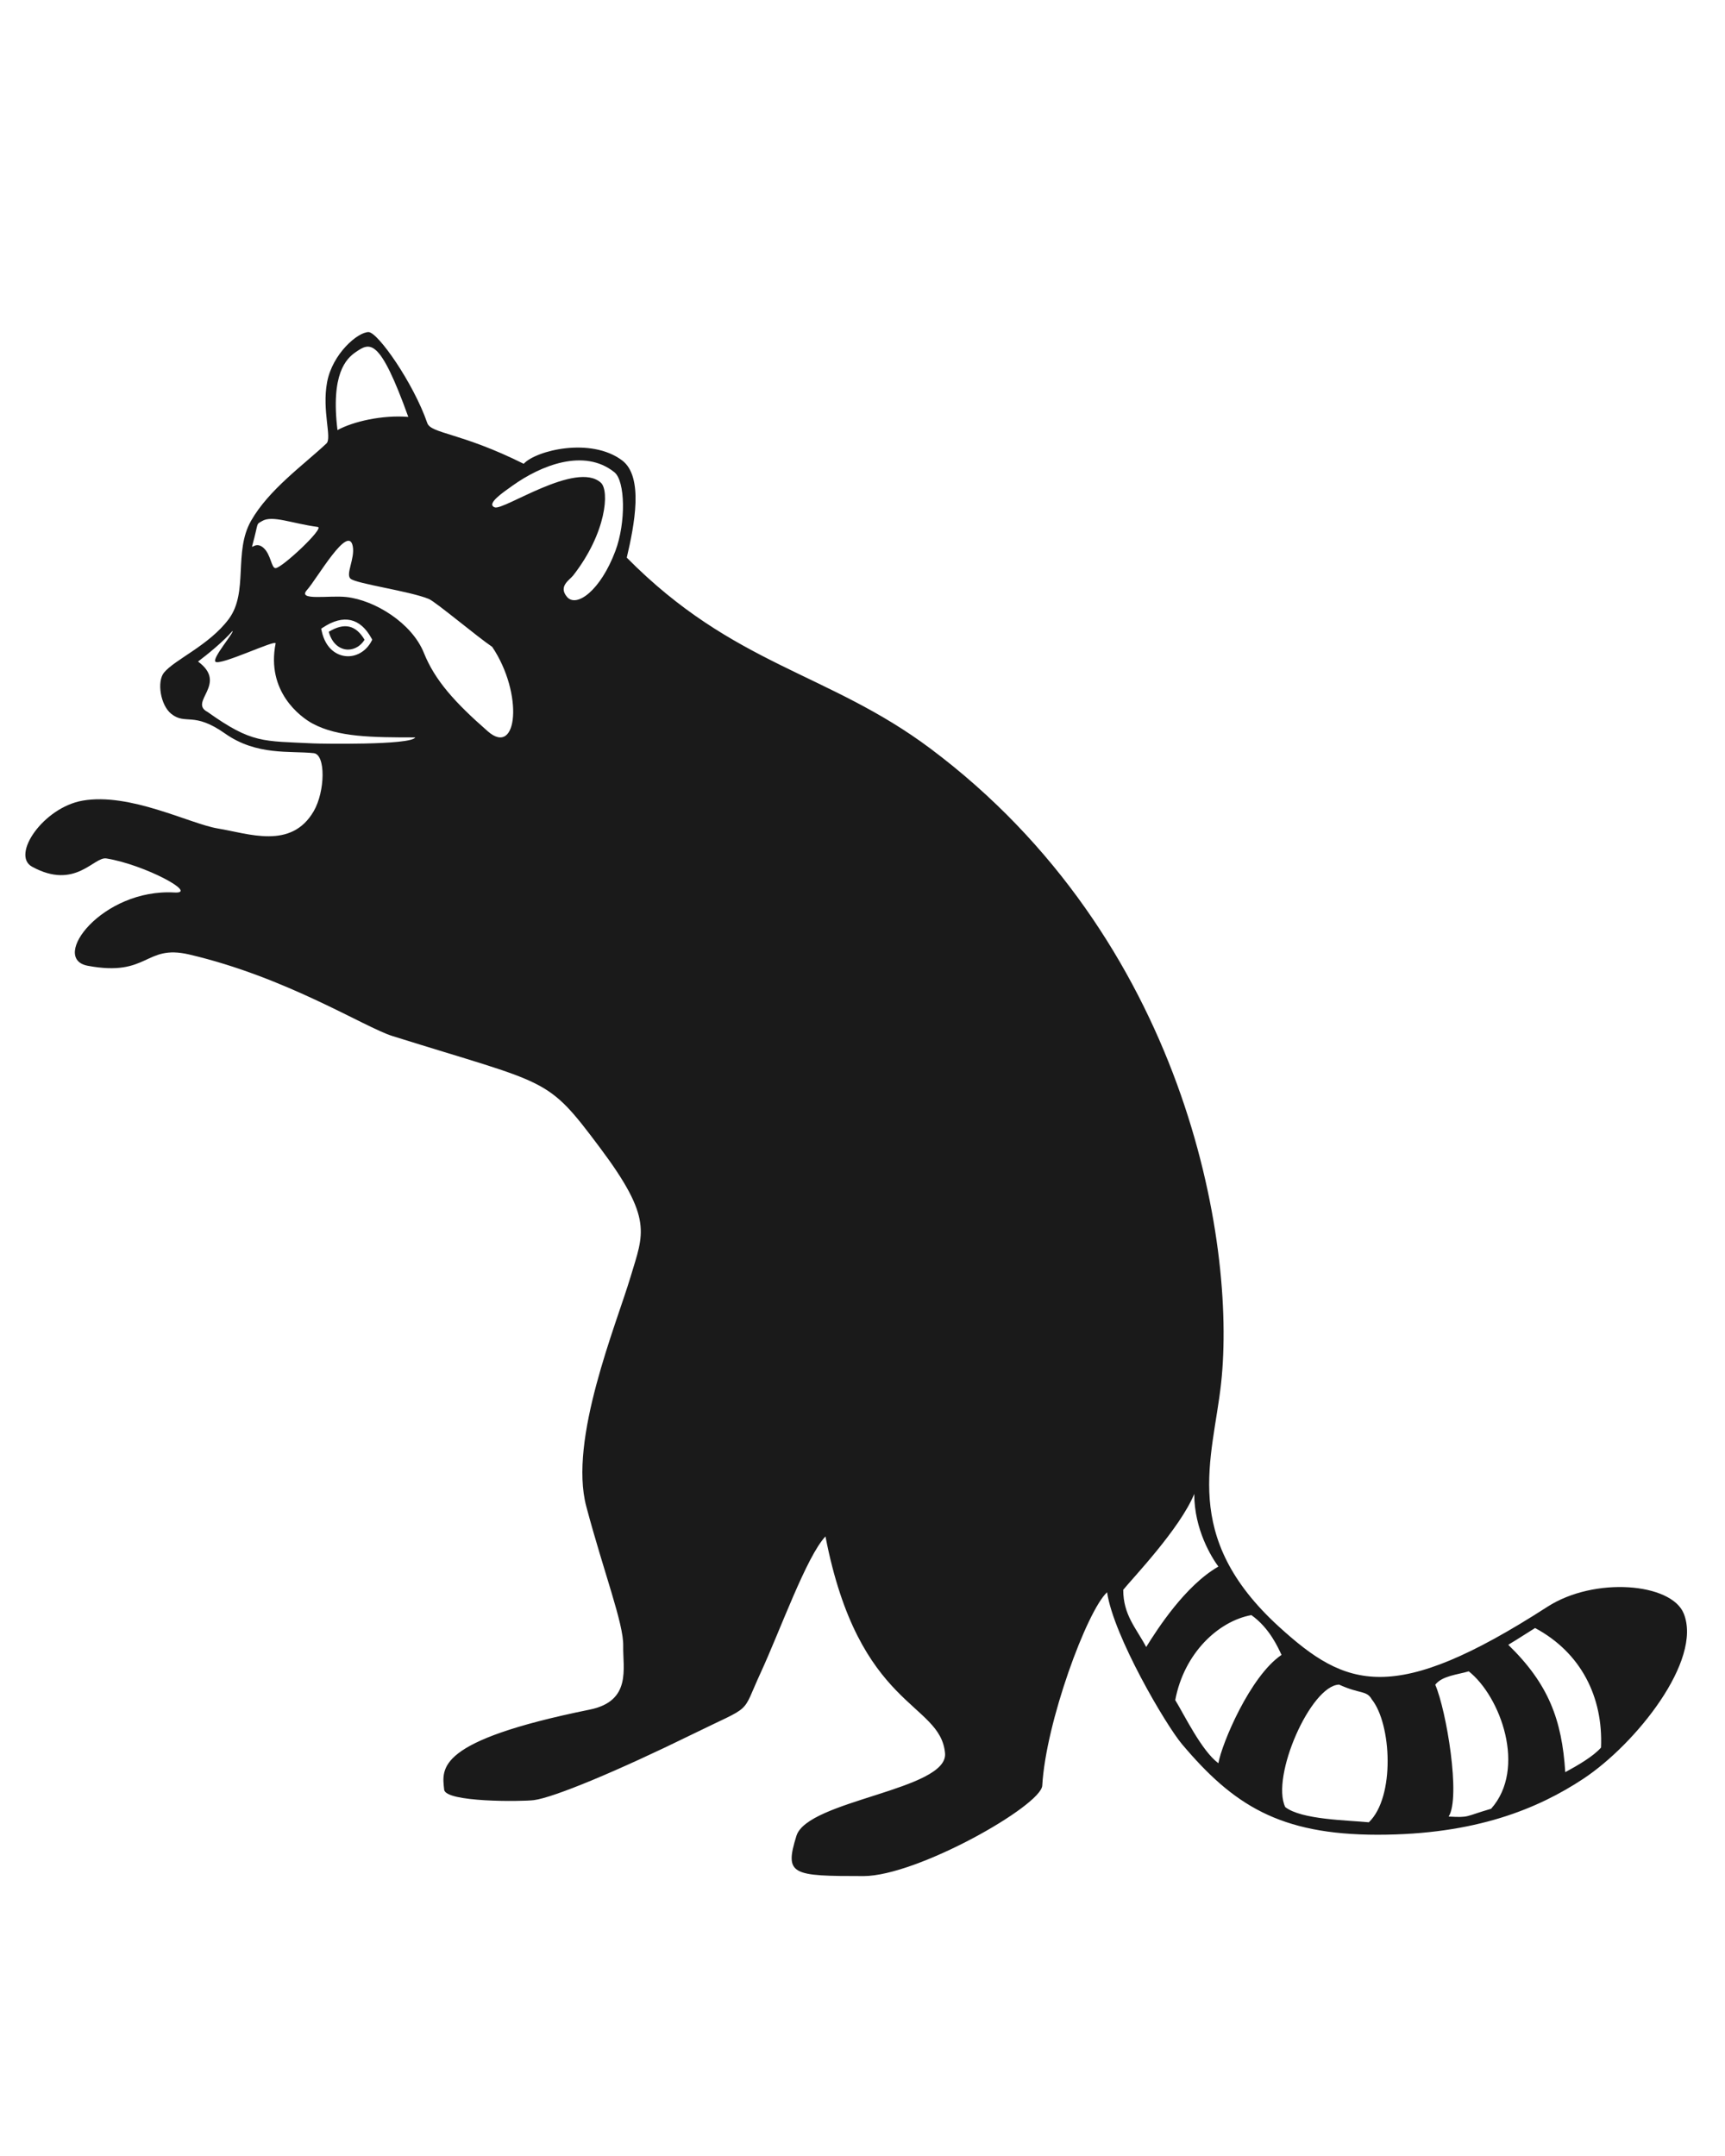 <?xml version="1.0" encoding="UTF-8" standalone="no"?>
<svg
   xmlns:dc="http://purl.org/dc/elements/1.1/"
   xmlns:cc="http://creativecommons.org/ns#"
   xmlns:rdf="http://www.w3.org/1999/02/22-rdf-syntax-ns#"
   xmlns:svg="http://www.w3.org/2000/svg"
   xmlns="http://www.w3.org/2000/svg"
   xmlns:sodipodi="http://sodipodi.sourceforge.net/DTD/sodipodi-0.dtd"
   xmlns:inkscape="http://www.inkscape.org/namespaces/inkscape"
   version="1.1"
   x="0px"
   y="0px"
   viewBox="0 0 100 125"
   enable-background="new 0 0 100 100"
   xml:space="preserve"
   id="svg12"
   sodipodi:docname="logo.svg"
   inkscape:version="0.92.1 r15371"><defs
     id="defs16" /><sodipodi:namedview
     pagecolor="#ffffff"
     bordercolor="#666666"
     borderopacity="1"
     objecttolerance="10"
     gridtolerance="10"
     guidetolerance="10"
     inkscape:pageopacity="0"
     inkscape:pageshadow="2"
     inkscape:window-width="716"
     inkscape:window-height="480"
     id="namedview14"
     showgrid="false"
     inkscape:zoom="1.894057"
     inkscape:cx="128.79164"
     inkscape:cy="73.968553"
     inkscape:window-x="0"
     inkscape:window-y="0"
     inkscape:window-maximized="0"
     inkscape:current-layer="svg12"
     inkscape:object-paths="false"
     inkscape:snap-smooth-nodes="false"
     inkscape:snap-bbox="true"
     inkscape:bbox-nodes="false"
     inkscape:snap-bbox-edge-midpoints="false"
     inkscape:snap-bbox-midpoints="false"
     inkscape:snap-nodes="false" /><g
     id="g6"
     transform="translate(-0.53,13.771)"
     style="fill:#000000;fill-opacity:0.898"><path
       d="M 98.137,79.776 C 97.418,78.003 92.963,77.628 90.235,79.387 81.294,85.153 78.557,84.076 74.686,80.554 68.92,75.306 70.838,70.818 71.318,66.432 72.223,58.138 69.18,40.648 54.475,29.636 48.542,25.193 43.072,24.842 36.864,18.56 37.306,16.679 37.859,13.871 36.594,12.922 34.78,11.561 31.605,12.338 30.889,13.119 27.262,11.306 25.516,11.376 25.3,10.756 24.495,8.433 22.433,5.483 21.894,5.483 c -0.628,0 -2.094,1.257 -2.402,2.905 -0.309,1.651 0.295,3.242 -0.038,3.553 -1.336,1.254 -3.332,2.666 -4.368,4.479 -1.037,1.814 -0.134,4.142 -1.296,5.701 -1.138,1.527 -3.143,2.35 -3.757,3.11 -0.414,0.512 -0.207,1.889 0.432,2.391 0.837,0.658 1.275,-0.16 3.112,1.136 1.836,1.296 3.773,0.992 5.138,1.137 0.706,0.074 0.667,2.221 0,3.368 -1.304,2.239 -3.762,1.296 -5.557,1 C 11.541,33.996 8.072,32.169 5.32,32.648 3.042,33.044 1.158,35.804 2.388,36.478 4.901,37.854 5.966,35.881 6.697,36 c 2.213,0.358 5.372,2.055 3.949,1.974 -4.188,-0.239 -7.261,3.832 -5.026,4.249 3.53,0.659 3.291,-1.257 5.863,-0.658 5.653,1.315 10.18,4.224 11.788,4.728 9.154,2.87 8.917,2.313 12.026,6.46 3.109,4.146 2.539,4.983 1.795,7.479 -0.838,2.812 -3.609,9.456 -2.573,13.343 1.036,3.888 2.167,6.787 2.139,8.083 -0.027,1.295 0.499,3.196 -1.943,3.691 -8.939,1.814 -8.569,3.398 -8.436,4.642 0.079,0.735 4.48,0.695 5.196,0.606 1.164,-0.147 4.903,-1.713 9.2,-3.822 3.586,-1.763 2.785,-1.037 3.951,-3.563 1.133,-2.457 2.655,-6.739 3.757,-7.904 1.943,10.041 6.658,9.563 6.932,12.568 0.194,2.137 -7.969,2.719 -8.616,4.793 -0.711,2.279 -0.258,2.331 3.888,2.331 3.11,0 10.301,-4.081 10.364,-5.247 0.204,-3.659 2.591,-10.139 3.758,-11.208 0.373,2.544 3.415,7.709 4.341,8.805 2.955,3.505 5.636,5.253 11.337,5.253 5.701,0 9.315,-1.52 11.92,-3.238 3.044,-2.01 6.93,-6.868 5.83,-9.589 z M 21.148,6.646 C 21.979,6.076 22.527,5.755 24.199,10.4 22.696,10.279 21,10.666 20.094,11.165 19.696,7.908 20.597,7.024 21.148,6.646 Z m -5.997,11.228 c 0.396,-1.438 0.193,-1.209 0.573,-1.436 0.595,-0.356 1.738,0.145 3.229,0.342 0.408,0.054 -2.086,2.388 -2.449,2.388 -0.249,0 -0.263,-0.784 -0.696,-1.173 -0.433,-0.39 -0.715,0.088 -0.657,-0.121 z m 3.556,11.457 c -2.95,-0.148 -3.563,0.015 -6.147,-1.827 -1.118,-0.58 1.218,-1.619 -0.549,-2.92 0.572,-0.433 1.454,-1.149 1.999,-1.774 0.11,0.07 -1.156,1.539 -1,1.774 0.2,0.3 3.551,-1.315 3.498,-1.05 -0.55,2.779 1.419,4.256 2.145,4.647 1.465,0.788 3.452,0.802 5.951,0.802 -0.25,0.462 -5.56,0.365 -5.897,0.348 z m 0.442,-6.652 0.111,-0.073 c 1.182,-0.775 2.149,-0.555 2.799,0.619 l 0.051,0.092 -0.049,0.093 c -0.284,0.535 -0.803,0.867 -1.354,0.867 -0.587,0 -1.297,-0.386 -1.529,-1.468 z m 9.663,5.953 c -1.924,-1.682 -3.071,-2.962 -3.708,-4.548 -0.699,-1.741 -2.851,-3.056 -4.487,-3.24 -0.999,-0.113 -2.874,0.241 -2.292,-0.407 0.583,-0.648 2.41,-3.882 2.657,-2.527 0.13,0.712 -0.436,1.623 -0.126,1.875 0.36,0.294 3.43,0.716 4.53,1.169 0.396,0.163 2.808,2.194 3.678,2.779 1.824,2.718 1.476,6.408 -0.252,4.899 z m 7.394,-10.463 c -0.862,2.3 -2.256,3.315 -2.806,2.667 -0.521,-0.616 0.152,-0.98 0.354,-1.238 1.937,-2.481 2.112,-4.923 1.61,-5.381 -1.419,-1.295 -5.636,1.621 -6.154,1.427 -0.519,-0.195 0.485,-0.868 1.046,-1.268 1.617,-1.154 4.13,-2.182 5.892,-0.767 0.633,0.508 0.671,2.923 0.058,4.56 z m 29.439,60.233 c 0.52,-0.647 3.281,-3.527 4.117,-5.558 0,2.073 1.012,3.688 1.399,4.211 -1.917,1.101 -3.53,3.61 -4.185,4.664 -0.582,-1.101 -1.331,-1.85 -1.331,-3.317 z m 5.516,10.055 c -0.971,-0.714 -1.982,-2.817 -2.501,-3.66 0.513,-2.728 2.505,-4.579 4.412,-4.928 1.058,0.749 1.555,1.896 1.749,2.308 -1.82,1.227 -3.466,5.152 -3.66,6.28 z m 8.721,3.425 c -1.227,-0.122 -3.909,-0.149 -4.845,-0.883 -0.844,-1.765 1.475,-7.046 3.121,-7.1 1.225,0.562 1.59,0.317 1.899,0.86 1.137,1.421 1.362,5.651 -0.175,7.123 z m 7.089,-0.785 c -1.555,0.453 -1.229,0.519 -2.462,0.453 0.713,-1.101 -0.129,-6.153 -0.776,-7.644 0.4,-0.52 1.295,-0.583 1.942,-0.777 1.841,1.458 3.369,5.636 1.296,7.968 z m 6.372,-3.547 c -0.454,0.519 -1.359,1.037 -2.073,1.426 -0.194,-3.046 -0.972,-5.117 -3.304,-7.386 0.647,-0.388 0.986,-0.622 1.555,-0.972 2.656,1.425 3.949,3.992 3.822,6.932 z"
       id="path2"
       inkscape:connector-curvature="0"
       style="fill:#000000;fill-opacity:0.898" /><path
       d="m 20.706,23.89 c 0.382,0 0.734,-0.212 0.958,-0.569 -0.518,-0.868 -1.178,-1.004 -2.076,-0.462 0.208,0.756 0.706,1.031 1.118,1.031 z"
       id="path4"
       inkscape:connector-curvature="0"
       style="fill:#000000;fill-opacity:0.898" /></g></svg>